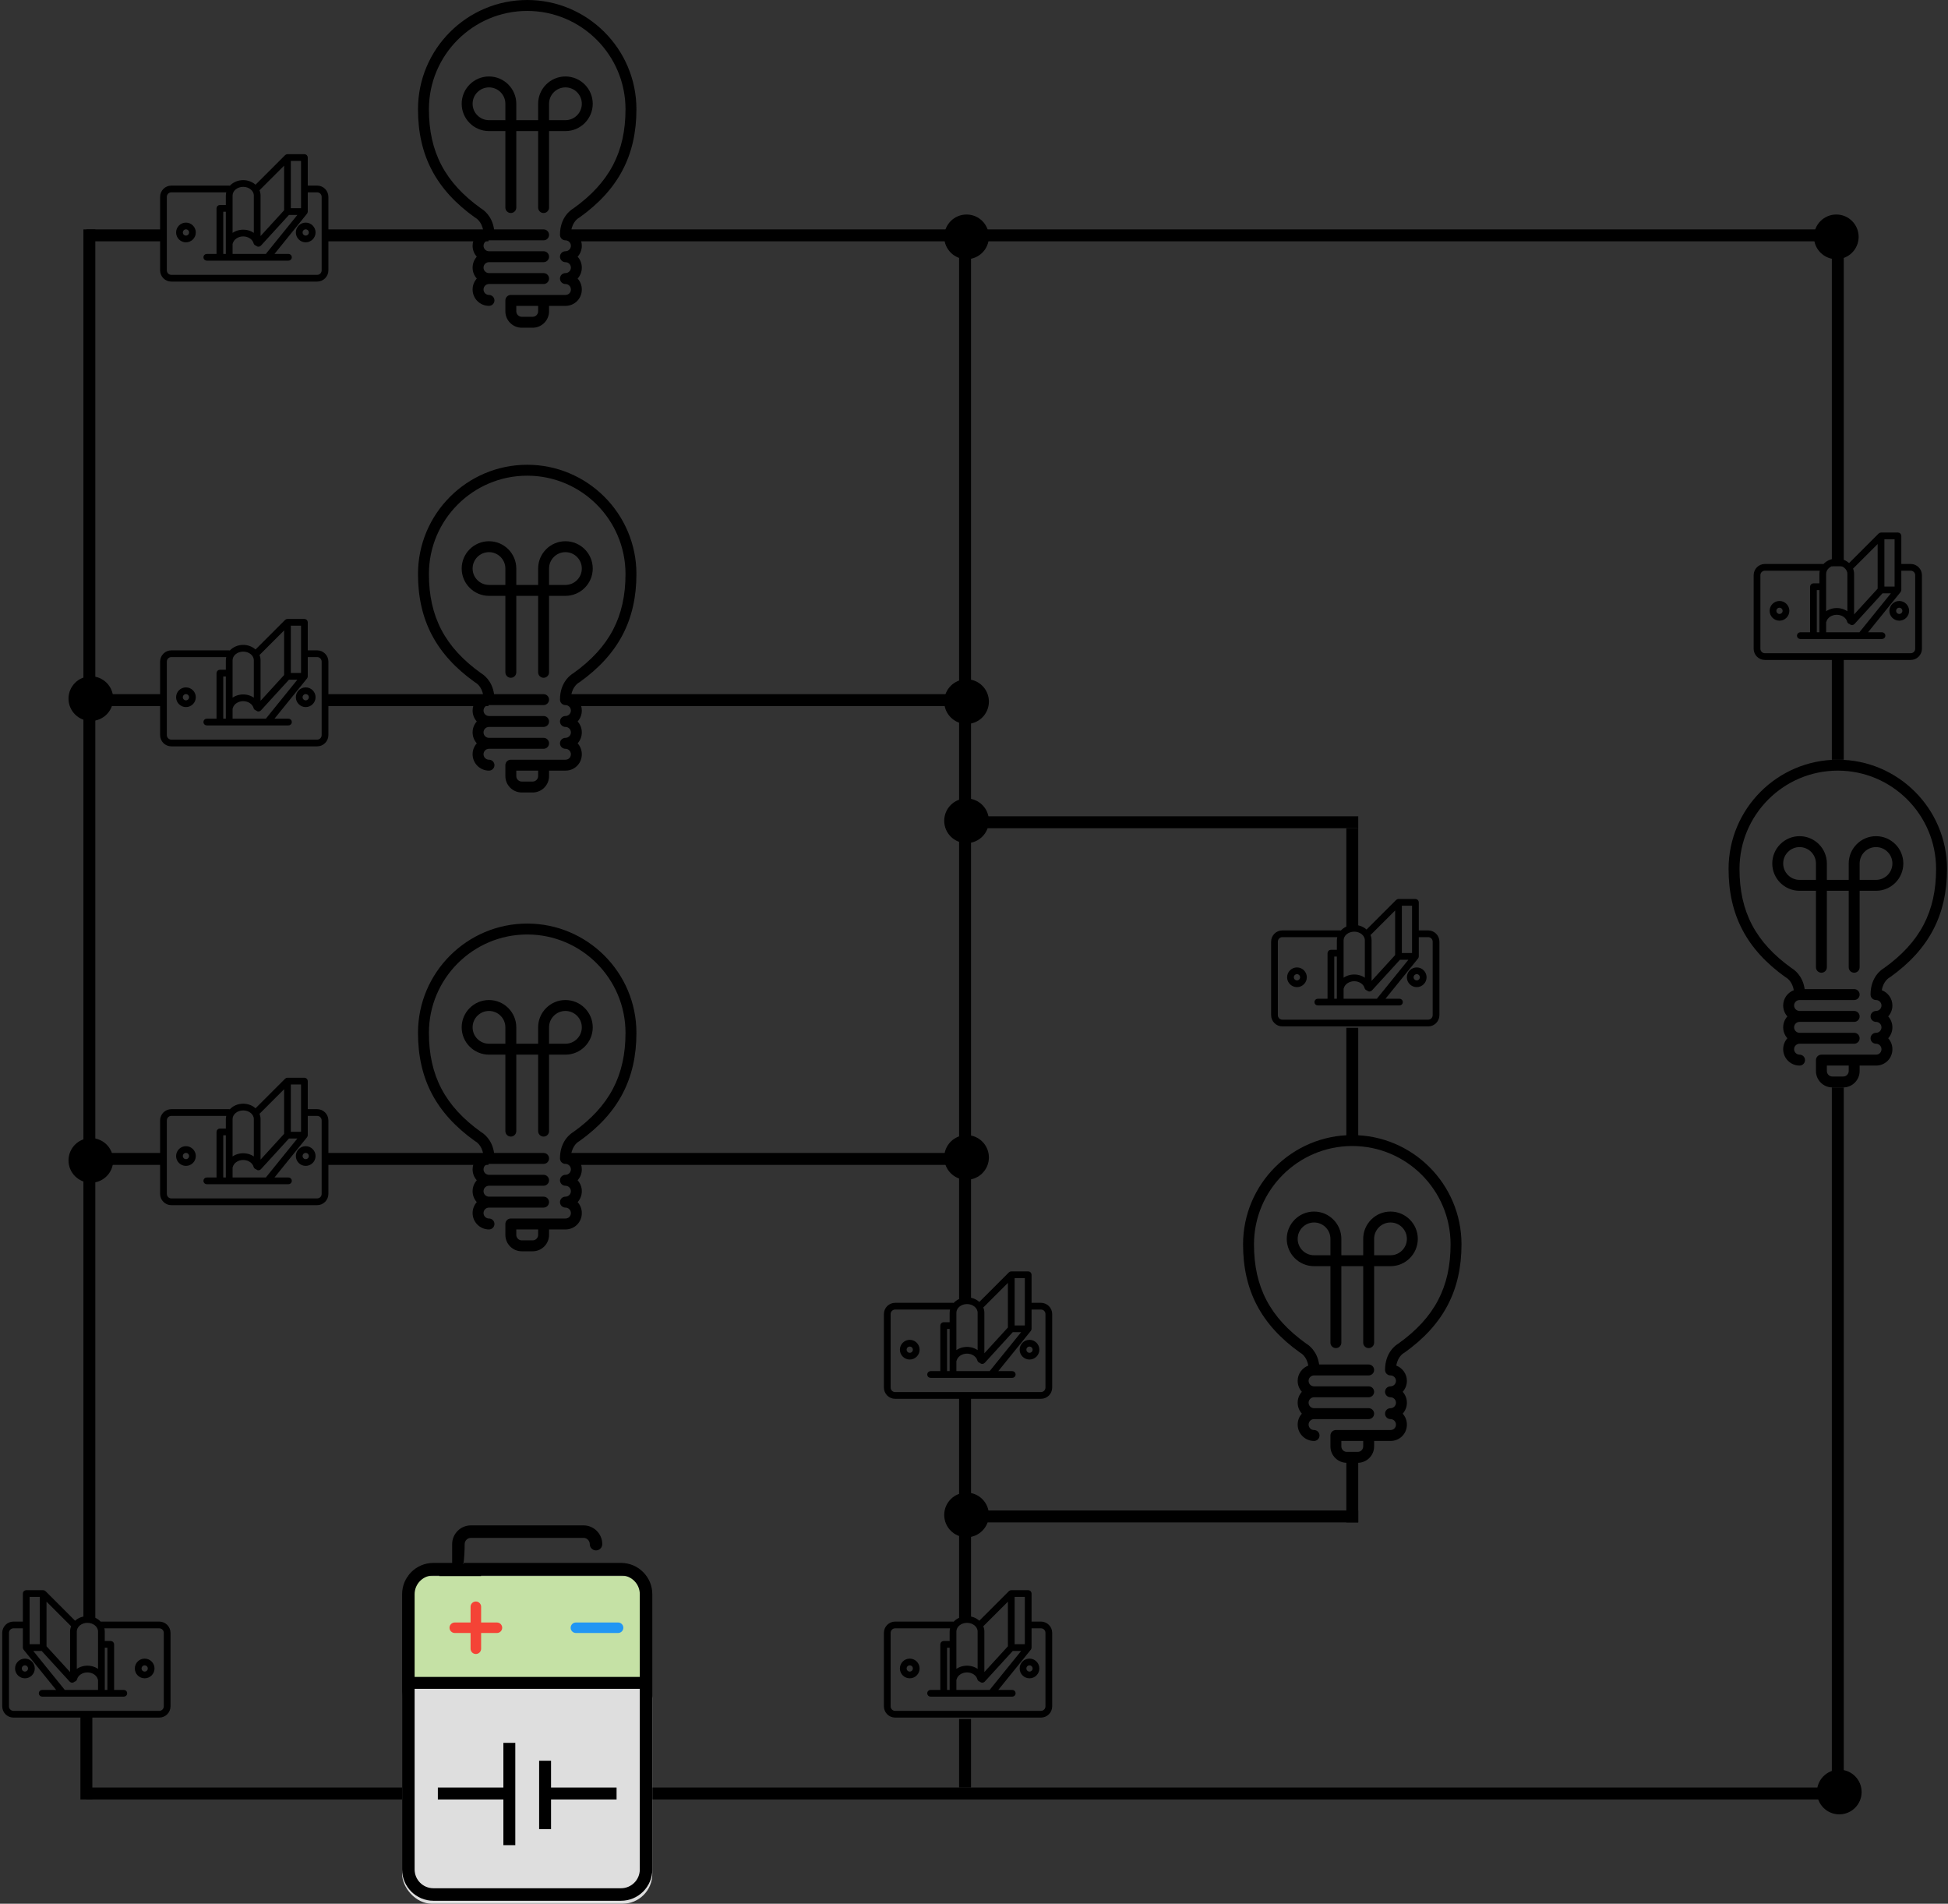 <?xml version="1.0" encoding="UTF-8" standalone="no"?>
<svg width="654px" height="639px" viewBox="0 0 654 639" version="1.1" xmlns="http://www.w3.org/2000/svg" xmlns:xlink="http://www.w3.org/1999/xlink">
    <rect x="0" y="0" width="654" height="639" fill="#333333" stroke="none"/>
    <!-- Generator: Sketch 39.1 (31720) - http://www.bohemiancoding.com/sketch -->
    <title>scheme2-final</title>
    <desc>Created with Sketch.</desc>
    <defs>
        <rect id="path-1" x="11" y="65" width="63" height="50" rx="10"></rect>
        <mask id="mask-2" maskContentUnits="userSpaceOnUse" maskUnits="objectBoundingBox" x="0" y="0" width="63" height="50" fill="white">
            <use xlink:href="#path-1"></use>
        </mask>
    </defs>
    <g id="Page-1" stroke="none" stroke-width="1" fill="none" fill-rule="evenodd">
        <g id="scheme2-final" transform="translate(-9, 0)">
            <g id="Group-16">
                <g id="Group-14">
                    <g id="scheme2">
                        <path d="M186,310 C165.782,310 149.333,326.449 149.333,346.667 C149.333,362.14 155.402,373.683 168.435,382.992 C168.497,383.036 168.589,383.091 168.657,383.128 C168.752,383.179 170.725,384.281 171.22,387.372 C169.15,388.162 167.667,390.155 167.667,392.5 C167.667,393.908 168.198,395.193 169.071,396.167 C168.198,397.14 167.667,398.425 167.667,399.833 C167.667,401.241 168.198,402.526 169.071,403.5 C168.198,404.474 167.667,405.759 167.667,407.167 C167.667,410.199 170.134,412.667 173.167,412.667 C174.179,412.667 175,411.845 175,410.833 C175,409.821 174.179,409 173.167,409 C172.156,409 171.333,408.177 171.333,407.167 C171.333,406.156 172.156,405.333 173.167,405.333 L191.5,405.333 C192.514,405.333 193.333,404.512 193.333,403.5 C193.333,402.488 192.514,401.667 191.5,401.667 L173.167,401.667 C172.156,401.667 171.333,400.844 171.333,399.833 C171.333,398.823 172.156,398 173.167,398 L191.5,398 C192.514,398 193.333,397.179 193.333,396.167 C193.333,395.155 192.514,394.333 191.5,394.333 L173.167,394.333 C172.156,394.333 171.333,393.51 171.333,392.5 C171.333,391.49 172.156,390.667 173.167,390.667 L191.5,390.667 C192.514,390.667 193.333,389.845 193.333,388.833 C193.333,387.821 192.514,387 191.5,387 L174.875,387 C174.226,382.384 171.234,380.384 170.484,379.951 C158.392,371.285 153,361.016 153,346.667 C153,328.471 167.804,313.667 186,313.667 C204.196,313.667 219,328.471 219,346.667 C219,361.016 213.608,371.285 201.516,379.951 C200.672,380.437 197,382.902 197,388.833 C197,389.845 197.82,390.667 198.833,390.667 C199.845,390.667 200.667,391.49 200.667,392.5 C200.667,393.51 199.845,394.333 198.833,394.333 C197.82,394.333 197,395.155 197,396.167 C197,397.179 197.82,398 198.833,398 C199.845,398 200.667,398.823 200.667,399.833 C200.667,400.844 199.845,401.667 198.833,401.667 C197.82,401.667 197,402.488 197,403.5 C197,404.512 197.82,405.333 198.833,405.333 C199.845,405.333 200.667,406.156 200.667,407.167 C200.667,408.212 199.878,409 198.833,409 L180.5,409 C179.488,409 178.667,409.821 178.667,410.833 L178.667,414.5 C178.667,417.532 181.134,420 184.167,420 L187.833,420 C190.866,420 193.333,417.532 193.333,414.5 L193.333,412.667 L198.833,412.667 C201.919,412.667 204.333,410.25 204.333,407.167 C204.333,405.759 203.802,404.474 202.929,403.5 C203.802,402.526 204.333,401.241 204.333,399.833 C204.333,398.425 203.802,397.14 202.929,396.167 C203.802,395.193 204.333,393.908 204.333,392.5 C204.333,390.155 202.85,388.162 200.779,387.372 C201.274,384.281 203.244,383.181 203.32,383.139 C203.406,383.097 203.488,383.047 203.565,382.992 C216.596,373.683 222.667,362.14 222.667,346.667 C222.667,326.449 206.218,310 186,310 L186,310 L186,310 Z M189.667,414.5 C189.667,415.51 188.845,416.333 187.833,416.333 L184.167,416.333 C183.156,416.333 182.333,415.51 182.333,414.5 L182.333,412.667 L189.667,412.667 L189.667,414.5 L189.667,414.5 L189.667,414.5 Z M191.5,381.5 C192.514,381.5 193.333,380.679 193.333,379.667 L193.333,354 L198.833,354 C203.888,354 208,349.888 208,344.833 C208,339.779 203.888,335.667 198.833,335.667 C193.779,335.667 189.667,339.779 189.667,344.833 L189.667,350.333 L182.333,350.333 L182.333,344.833 C182.333,339.779 178.221,335.667 173.167,335.667 C168.112,335.667 164,339.779 164,344.833 C164,349.888 168.112,354 173.167,354 L178.667,354 L178.667,379.667 C178.667,380.679 179.488,381.5 180.5,381.5 C181.512,381.5 182.333,380.679 182.333,379.667 L182.333,354 L189.667,354 L189.667,379.667 C189.667,380.679 190.486,381.5 191.5,381.5 L191.5,381.5 L191.5,381.5 Z M193.333,344.833 C193.333,341.801 195.801,339.333 198.833,339.333 C201.866,339.333 204.333,341.801 204.333,344.833 C204.333,347.866 201.866,350.333 198.833,350.333 L193.333,350.333 L193.333,344.833 L193.333,344.833 L193.333,344.833 Z M178.667,350.333 L173.167,350.333 C170.134,350.333 167.667,347.866 167.667,344.833 C167.667,341.801 170.134,339.333 173.167,339.333 C176.199,339.333 178.667,341.801 178.667,344.833 L178.667,350.333 L178.667,350.333 L178.667,350.333 Z" id="light-bulb" fill="#000000"></path>
                        <path d="M186,156 C165.782,156 149.333,172.449 149.333,192.667 C149.333,208.14 155.402,219.683 168.435,228.992 C168.497,229.036 168.589,229.091 168.657,229.128 C168.752,229.179 170.725,230.281 171.22,233.372 C169.15,234.162 167.667,236.155 167.667,238.5 C167.667,239.908 168.198,241.193 169.071,242.167 C168.198,243.14 167.667,244.425 167.667,245.833 C167.667,247.241 168.198,248.526 169.071,249.5 C168.198,250.474 167.667,251.759 167.667,253.167 C167.667,256.199 170.134,258.667 173.167,258.667 C174.179,258.667 175,257.845 175,256.833 C175,255.821 174.179,255 173.167,255 C172.156,255 171.333,254.177 171.333,253.167 C171.333,252.156 172.156,251.333 173.167,251.333 L191.5,251.333 C192.514,251.333 193.333,250.512 193.333,249.5 C193.333,248.488 192.514,247.667 191.5,247.667 L173.167,247.667 C172.156,247.667 171.333,246.844 171.333,245.833 C171.333,244.823 172.156,244 173.167,244 L191.5,244 C192.514,244 193.333,243.179 193.333,242.167 C193.333,241.155 192.514,240.333 191.5,240.333 L173.167,240.333 C172.156,240.333 171.333,239.51 171.333,238.5 C171.333,237.49 172.156,236.667 173.167,236.667 L191.5,236.667 C192.514,236.667 193.333,235.845 193.333,234.833 C193.333,233.821 192.514,233 191.5,233 L174.875,233 C174.226,228.384 171.234,226.383 170.484,225.951 C158.392,217.285 153,207.016 153,192.667 C153,174.471 167.804,159.667 186,159.667 C204.196,159.667 219,174.471 219,192.667 C219,207.016 213.608,217.285 201.516,225.951 C200.672,226.437 197,228.903 197,234.833 C197,235.845 197.82,236.667 198.833,236.667 C199.845,236.667 200.667,237.49 200.667,238.5 C200.667,239.51 199.845,240.333 198.833,240.333 C197.82,240.333 197,241.155 197,242.167 C197,243.179 197.82,244 198.833,244 C199.845,244 200.667,244.823 200.667,245.833 C200.667,246.844 199.845,247.667 198.833,247.667 C197.82,247.667 197,248.488 197,249.5 C197,250.512 197.82,251.333 198.833,251.333 C199.845,251.333 200.667,252.156 200.667,253.167 C200.667,254.212 199.878,255 198.833,255 L180.5,255 C179.488,255 178.667,255.821 178.667,256.833 L178.667,260.5 C178.667,263.532 181.134,266 184.167,266 L187.833,266 C190.866,266 193.333,263.532 193.333,260.5 L193.333,258.667 L198.833,258.667 C201.919,258.667 204.333,256.25 204.333,253.167 C204.333,251.759 203.802,250.474 202.929,249.5 C203.802,248.526 204.333,247.241 204.333,245.833 C204.333,244.425 203.802,243.14 202.929,242.167 C203.802,241.193 204.333,239.908 204.333,238.5 C204.333,236.155 202.85,234.162 200.779,233.372 C201.274,230.281 203.244,229.181 203.32,229.139 C203.406,229.097 203.488,229.047 203.565,228.992 C216.596,219.683 222.667,208.14 222.667,192.667 C222.667,172.449 206.218,156 186,156 L186,156 L186,156 Z M189.667,260.5 C189.667,261.51 188.845,262.333 187.833,262.333 L184.167,262.333 C183.156,262.333 182.333,261.51 182.333,260.5 L182.333,258.667 L189.667,258.667 L189.667,260.5 L189.667,260.5 L189.667,260.5 Z M191.5,227.5 C192.514,227.5 193.333,226.679 193.333,225.667 L193.333,200 L198.833,200 C203.888,200 208,195.888 208,190.833 C208,185.779 203.888,181.667 198.833,181.667 C193.779,181.667 189.667,185.779 189.667,190.833 L189.667,196.333 L182.333,196.333 L182.333,190.833 C182.333,185.779 178.221,181.667 173.167,181.667 C168.112,181.667 164,185.779 164,190.833 C164,195.888 168.112,200 173.167,200 L178.667,200 L178.667,225.667 C178.667,226.679 179.488,227.5 180.5,227.5 C181.512,227.5 182.333,226.679 182.333,225.667 L182.333,200 L189.667,200 L189.667,225.667 C189.667,226.679 190.486,227.5 191.5,227.5 L191.5,227.5 L191.5,227.5 Z M193.333,190.833 C193.333,187.801 195.801,185.333 198.833,185.333 C201.866,185.333 204.333,187.801 204.333,190.833 C204.333,193.866 201.866,196.333 198.833,196.333 L193.333,196.333 L193.333,190.833 L193.333,190.833 L193.333,190.833 Z M178.667,196.333 L173.167,196.333 C170.134,196.333 167.667,193.866 167.667,190.833 C167.667,187.801 170.134,185.333 173.167,185.333 C176.199,185.333 178.667,187.801 178.667,190.833 L178.667,196.333 L178.667,196.333 L178.667,196.333 Z" id="light-bulb" fill="#000000"></path>
                        <path d="M186,0 C165.782,0 149.333,16.449 149.333,36.667 C149.333,52.14 155.402,63.683 168.435,72.992 C168.497,73.036 168.589,73.091 168.657,73.128 C168.752,73.179 170.725,74.281 171.22,77.372 C169.15,78.162 167.667,80.155 167.667,82.5 C167.667,83.908 168.198,85.193 169.071,86.167 C168.198,87.14 167.667,88.425 167.667,89.833 C167.667,91.241 168.198,92.526 169.071,93.5 C168.198,94.474 167.667,95.759 167.667,97.167 C167.667,100.199 170.134,102.667 173.167,102.667 C174.179,102.667 175,101.845 175,100.833 C175,99.821 174.179,99 173.167,99 C172.156,99 171.333,98.177 171.333,97.167 C171.333,96.156 172.156,95.333 173.167,95.333 L191.5,95.333 C192.514,95.333 193.333,94.512 193.333,93.5 C193.333,92.488 192.514,91.667 191.5,91.667 L173.167,91.667 C172.156,91.667 171.333,90.844 171.333,89.833 C171.333,88.823 172.156,88 173.167,88 L191.5,88 C192.514,88 193.333,87.179 193.333,86.167 C193.333,85.155 192.514,84.333 191.5,84.333 L173.167,84.333 C172.156,84.333 171.333,83.51 171.333,82.5 C171.333,81.49 172.156,80.667 173.167,80.667 L191.5,80.667 C192.514,80.667 193.333,79.845 193.333,78.833 C193.333,77.821 192.514,77 191.5,77 L174.875,77 C174.226,72.384 171.234,70.383 170.484,69.951 C158.392,61.285 153,51.016 153,36.667 C153,18.471 167.804,3.667 186,3.667 C204.196,3.667 219,18.471 219,36.667 C219,51.016 213.608,61.285 201.516,69.951 C200.672,70.437 197,72.903 197,78.833 C197,79.845 197.82,80.667 198.833,80.667 C199.845,80.667 200.667,81.49 200.667,82.5 C200.667,83.51 199.845,84.333 198.833,84.333 C197.82,84.333 197,85.155 197,86.167 C197,87.179 197.82,88 198.833,88 C199.845,88 200.667,88.823 200.667,89.833 C200.667,90.844 199.845,91.667 198.833,91.667 C197.82,91.667 197,92.488 197,93.5 C197,94.512 197.82,95.333 198.833,95.333 C199.845,95.333 200.667,96.156 200.667,97.167 C200.667,98.212 199.878,99 198.833,99 L180.5,99 C179.488,99 178.667,99.821 178.667,100.833 L178.667,104.5 C178.667,107.532 181.134,110 184.167,110 L187.833,110 C190.866,110 193.333,107.532 193.333,104.5 L193.333,102.667 L198.833,102.667 C201.919,102.667 204.333,100.25 204.333,97.167 C204.333,95.759 203.802,94.474 202.929,93.5 C203.802,92.526 204.333,91.241 204.333,89.833 C204.333,88.425 203.802,87.14 202.929,86.167 C203.802,85.193 204.333,83.908 204.333,82.5 C204.333,80.155 202.85,78.162 200.779,77.372 C201.274,74.281 203.244,73.181 203.32,73.139 C203.406,73.097 203.488,73.047 203.565,72.992 C216.596,63.683 222.667,52.14 222.667,36.667 C222.667,16.449 206.218,0 186,0 L186,0 L186,0 Z M189.667,104.5 C189.667,105.51 188.845,106.333 187.833,106.333 L184.167,106.333 C183.156,106.333 182.333,105.51 182.333,104.5 L182.333,102.667 L189.667,102.667 L189.667,104.5 L189.667,104.5 L189.667,104.5 Z M191.5,71.5 C192.514,71.5 193.333,70.679 193.333,69.667 L193.333,44 L198.833,44 C203.888,44 208,39.888 208,34.833 C208,29.779 203.888,25.667 198.833,25.667 C193.779,25.667 189.667,29.779 189.667,34.833 L189.667,40.333 L182.333,40.333 L182.333,34.833 C182.333,29.779 178.221,25.667 173.167,25.667 C168.112,25.667 164,29.779 164,34.833 C164,39.888 168.112,44 173.167,44 L178.667,44 L178.667,69.667 C178.667,70.679 179.488,71.5 180.5,71.5 C181.512,71.5 182.333,70.679 182.333,69.667 L182.333,44 L189.667,44 L189.667,69.667 C189.667,70.679 190.486,71.5 191.5,71.5 L191.5,71.5 L191.5,71.5 Z M193.333,34.833 C193.333,31.801 195.801,29.333 198.833,29.333 C201.866,29.333 204.333,31.801 204.333,34.833 C204.333,37.866 201.866,40.333 198.833,40.333 L193.333,40.333 L193.333,34.833 L193.333,34.833 L193.333,34.833 Z M178.667,40.333 L173.167,40.333 C170.134,40.333 167.667,37.866 167.667,34.833 C167.667,31.801 170.134,29.333 173.167,29.333 C176.199,29.333 178.667,31.801 178.667,34.833 L178.667,40.333 L178.667,40.333 L178.667,40.333 Z" id="light-bulb" fill="#000000"></path>
                        <path d="M626,255 C605.782,255 589.333,271.449 589.333,291.667 C589.333,307.14 595.402,318.683 608.435,327.992 C608.497,328.036 608.589,328.091 608.657,328.128 C608.752,328.179 610.725,329.281 611.22,332.372 C609.15,333.162 607.667,335.155 607.667,337.5 C607.667,338.908 608.198,340.193 609.071,341.167 C608.198,342.14 607.667,343.425 607.667,344.833 C607.667,346.241 608.198,347.526 609.071,348.5 C608.198,349.474 607.667,350.759 607.667,352.167 C607.667,355.199 610.134,357.667 613.167,357.667 C614.179,357.667 615,356.845 615,355.833 C615,354.821 614.179,354 613.167,354 C612.157,354 611.333,353.177 611.333,352.167 C611.333,351.156 612.157,350.333 613.167,350.333 L631.5,350.333 C632.514,350.333 633.333,349.512 633.333,348.5 C633.333,347.488 632.514,346.667 631.5,346.667 L613.167,346.667 C612.157,346.667 611.333,345.844 611.333,344.833 C611.333,343.823 612.157,343 613.167,343 L631.5,343 C632.514,343 633.333,342.179 633.333,341.167 C633.333,340.155 632.514,339.333 631.5,339.333 L613.167,339.333 C612.157,339.333 611.333,338.51 611.333,337.5 C611.333,336.49 612.157,335.667 613.167,335.667 L631.5,335.667 C632.514,335.667 633.333,334.845 633.333,333.833 C633.333,332.821 632.514,332 631.5,332 L614.875,332 C614.226,327.384 611.234,325.384 610.485,324.951 C598.392,316.285 593,306.016 593,291.667 C593,273.471 607.804,258.667 626,258.667 C644.196,258.667 659,273.471 659,291.667 C659,306.016 653.608,316.285 641.515,324.951 C640.672,325.437 637,327.902 637,333.833 C637,334.845 637.819,335.667 638.833,335.667 C639.845,335.667 640.667,336.49 640.667,337.5 C640.667,338.51 639.845,339.333 638.833,339.333 C637.819,339.333 637,340.155 637,341.167 C637,342.179 637.819,343 638.833,343 C639.845,343 640.667,343.823 640.667,344.833 C640.667,345.844 639.845,346.667 638.833,346.667 C637.819,346.667 637,347.488 637,348.5 C637,349.512 637.819,350.333 638.833,350.333 C639.845,350.333 640.667,351.156 640.667,352.167 C640.667,353.212 639.878,354 638.833,354 L620.5,354 C619.488,354 618.667,354.821 618.667,355.833 L618.667,359.5 C618.667,362.532 621.134,365 624.167,365 L627.833,365 C630.866,365 633.333,362.532 633.333,359.5 L633.333,357.667 L638.833,357.667 C641.919,357.667 644.333,355.25 644.333,352.167 C644.333,350.759 643.802,349.474 642.929,348.5 C643.802,347.526 644.333,346.241 644.333,344.833 C644.333,343.425 643.802,342.14 642.929,341.167 C643.802,340.193 644.333,338.908 644.333,337.5 C644.333,335.155 642.85,333.162 640.779,332.372 C641.274,329.281 643.244,328.181 643.319,328.139 C643.406,328.097 643.488,328.047 643.565,327.992 C656.596,318.683 662.667,307.14 662.667,291.667 C662.667,271.449 646.218,255 626,255 L626,255 L626,255 Z M629.667,359.5 C629.667,360.51 628.845,361.333 627.833,361.333 L624.167,361.333 C623.157,361.333 622.333,360.51 622.333,359.5 L622.333,357.667 L629.667,357.667 L629.667,359.5 L629.667,359.5 L629.667,359.5 Z M631.5,326.5 C632.514,326.5 633.333,325.679 633.333,324.667 L633.333,299 L638.833,299 C643.888,299 648,294.888 648,289.833 C648,284.779 643.888,280.667 638.833,280.667 C633.779,280.667 629.667,284.779 629.667,289.833 L629.667,295.333 L622.333,295.333 L622.333,289.833 C622.333,284.779 618.221,280.667 613.167,280.667 C608.112,280.667 604,284.779 604,289.833 C604,294.888 608.112,299 613.167,299 L618.667,299 L618.667,324.667 C618.667,325.679 619.488,326.5 620.5,326.5 C621.512,326.5 622.333,325.679 622.333,324.667 L622.333,299 L629.667,299 L629.667,324.667 C629.667,325.679 630.486,326.5 631.5,326.5 L631.5,326.5 L631.5,326.5 Z M633.333,289.833 C633.333,286.801 635.801,284.333 638.833,284.333 C641.866,284.333 644.333,286.801 644.333,289.833 C644.333,292.866 641.866,295.333 638.833,295.333 L633.333,295.333 L633.333,289.833 L633.333,289.833 L633.333,289.833 Z M618.667,295.333 L613.167,295.333 C610.134,295.333 607.667,292.866 607.667,289.833 C607.667,286.801 610.134,284.333 613.167,284.333 C616.199,284.333 618.667,286.801 618.667,289.833 L618.667,295.333 L618.667,295.333 L618.667,295.333 Z" id="light-bulb" fill="#000000"></path>
                        <path d="M463,381 C442.782,381 426.333,397.449 426.333,417.667 C426.333,433.14 432.402,444.683 445.435,453.992 C445.497,454.036 445.589,454.091 445.657,454.128 C445.752,454.179 447.725,455.281 448.22,458.372 C446.15,459.162 444.667,461.155 444.667,463.5 C444.667,464.908 445.198,466.193 446.071,467.167 C445.198,468.14 444.667,469.425 444.667,470.833 C444.667,472.241 445.198,473.526 446.071,474.5 C445.198,475.474 444.667,476.759 444.667,478.167 C444.667,481.199 447.134,483.667 450.167,483.667 C451.179,483.667 452,482.845 452,481.833 C452,480.821 451.179,480 450.167,480 C449.156,480 448.333,479.177 448.333,478.167 C448.333,477.156 449.156,476.333 450.167,476.333 L468.5,476.333 C469.514,476.333 470.333,475.512 470.333,474.5 C470.333,473.488 469.514,472.667 468.5,472.667 L450.167,472.667 C449.156,472.667 448.333,471.844 448.333,470.833 C448.333,469.823 449.156,469 450.167,469 L468.5,469 C469.514,469 470.333,468.179 470.333,467.167 C470.333,466.155 469.514,465.333 468.5,465.333 L450.167,465.333 C449.156,465.333 448.333,464.51 448.333,463.5 C448.333,462.49 449.156,461.667 450.167,461.667 L468.5,461.667 C469.514,461.667 470.333,460.845 470.333,459.833 C470.333,458.821 469.514,458 468.5,458 L451.875,458 C451.226,453.384 448.234,451.384 447.485,450.951 C435.392,442.285 430,432.016 430,417.667 C430,399.471 444.804,384.667 463,384.667 C481.196,384.667 496,399.471 496,417.667 C496,432.016 490.608,442.285 478.515,450.951 C477.672,451.437 474,453.902 474,459.833 C474,460.845 474.82,461.667 475.833,461.667 C476.845,461.667 477.667,462.49 477.667,463.5 C477.667,464.51 476.845,465.333 475.833,465.333 C474.82,465.333 474,466.155 474,467.167 C474,468.179 474.82,469 475.833,469 C476.845,469 477.667,469.823 477.667,470.833 C477.667,471.844 476.845,472.667 475.833,472.667 C474.82,472.667 474,473.488 474,474.5 C474,475.512 474.82,476.333 475.833,476.333 C476.845,476.333 477.667,477.156 477.667,478.167 C477.667,479.212 476.878,480 475.833,480 L457.5,480 C456.488,480 455.667,480.821 455.667,481.833 L455.667,485.5 C455.667,488.532 458.134,491 461.167,491 L464.833,491 C467.866,491 470.333,488.532 470.333,485.5 L470.333,483.667 L475.833,483.667 C478.919,483.667 481.333,481.25 481.333,478.167 C481.333,476.759 480.802,475.474 479.929,474.5 C480.802,473.526 481.333,472.241 481.333,470.833 C481.333,469.425 480.802,468.14 479.929,467.167 C480.802,466.193 481.333,464.908 481.333,463.5 C481.333,461.155 479.85,459.162 477.779,458.372 C478.274,455.281 480.244,454.181 480.32,454.139 C480.406,454.097 480.488,454.047 480.565,453.992 C493.596,444.683 499.667,433.14 499.667,417.667 C499.667,397.449 483.218,381 463,381 L463,381 L463,381 Z M466.667,485.5 C466.667,486.51 465.845,487.333 464.833,487.333 L461.167,487.333 C460.156,487.333 459.333,486.51 459.333,485.5 L459.333,483.667 L466.667,483.667 L466.667,485.5 L466.667,485.5 L466.667,485.5 Z M468.5,452.5 C469.514,452.5 470.333,451.679 470.333,450.667 L470.333,425 L475.833,425 C480.888,425 485,420.888 485,415.833 C485,410.779 480.888,406.667 475.833,406.667 C470.779,406.667 466.667,410.779 466.667,415.833 L466.667,421.333 L459.333,421.333 L459.333,415.833 C459.333,410.779 455.221,406.667 450.167,406.667 C445.112,406.667 441,410.779 441,415.833 C441,420.888 445.112,425 450.167,425 L455.667,425 L455.667,450.667 C455.667,451.679 456.488,452.5 457.5,452.5 C458.512,452.5 459.333,451.679 459.333,450.667 L459.333,425 L466.667,425 L466.667,450.667 C466.667,451.679 467.486,452.5 468.5,452.5 L468.5,452.5 L468.5,452.5 Z M470.333,415.833 C470.333,412.801 472.801,410.333 475.833,410.333 C478.866,410.333 481.333,412.801 481.333,415.833 C481.333,418.866 478.866,421.333 475.833,421.333 L470.333,421.333 L470.333,415.833 L470.333,415.833 L470.333,415.833 Z M455.667,421.333 L450.167,421.333 C447.134,421.333 444.667,418.866 444.667,415.833 C444.667,412.801 447.134,410.333 450.167,410.333 C453.199,410.333 455.667,412.801 455.667,415.833 L455.667,421.333 L455.667,421.333 L455.667,421.333 Z" id="light-bulb" fill="#000000"></path>
                        <path d="M332.958,79 L628,79" id="Path-2" stroke="#000000" stroke-width="4"></path>
                        <path d="M200,389 L333.004,389" id="Path-2" stroke="#000000" stroke-width="4"></path>
                        <path d="M200,235 L333.004,235" id="Path-2" stroke="#000000" stroke-width="4"></path>
                        <path d="M332,276 L465.004,276" id="Path-2" stroke="#000000" stroke-width="4"></path>
                        <path d="M463,344.985 L463,384" id="Path-2" stroke="#000000" stroke-width="4"></path>
                        <path d="M463,278 L463,312" id="Path-2" stroke="#000000" stroke-width="4"></path>
                        <path d="M463,488 L463,511" id="Path-2" stroke="#000000" stroke-width="4"></path>
                        <path d="M332,509 L465.004,509" id="Path-2" stroke="#000000" stroke-width="4"></path>
                        <path d="M38,79 L63,79" id="Path-2" stroke="#000000" stroke-width="4"></path>
                        <path d="M119,79 L173,79" id="Path-2" stroke="#000000" stroke-width="4"></path>
                        <path d="M200,79 L333.004,79" id="Path-2" stroke="#000000" stroke-width="4"></path>
                        <path d="M188.995,602 L628,602" id="Path-2" stroke="#000000" stroke-width="4"></path>
                        <path d="M38,602 L156,602" id="Path-2" stroke="#000000" stroke-width="4"></path>
                        <path d="M626,365 L626,598" id="Path-2" stroke="#000000" stroke-width="4"></path>
                        <path d="M38,576 L38,604" id="Path-2" stroke="#000000" stroke-width="4"></path>
                        <path d="M39,77 L39,544.004" id="Path-2" stroke="#000000" stroke-width="4"></path>
                        <circle id="Oval-2" fill="#000000" cx="333.5" cy="79.5" r="7.5"></circle>
                        <circle id="Oval-2" fill="#000000" cx="625.5" cy="79.5" r="7.5"></circle>
                        <circle id="Oval-2" fill="#000000" cx="626.5" cy="601.5" r="7.5"></circle>
                        <circle id="Oval-2" fill="#000000" cx="333.5" cy="388.5" r="7.5"></circle>
                        <circle id="Oval-2" fill="#000000" cx="333.5" cy="235.5" r="7.5"></circle>
                        <circle id="Oval-2" fill="#000000" cx="333.5" cy="275.5" r="7.5"></circle>
                        <circle id="Oval-2" fill="#000000" cx="333.5" cy="508.5" r="7.5"></circle>
                        <circle id="Oval-2" fill="#000000" cx="39.5" cy="234.5" r="7.5"></circle>
                        <circle id="Oval-2" fill="#000000" cx="39.5" cy="389.5" r="7.5"></circle>
                        <path d="M333,81.996 L333,435" id="Line" stroke="#000000" stroke-width="4" stroke-linecap="square"></path>
                    </g>
                    <g id="Group-13" transform="translate(10, 52)" stroke="#000000">
                        <g id="switch-on" transform="translate(53, 0)" stroke-width="0.5" fill="#000000">
                            <g id="Capa_1">
                                <g id="Group" transform="translate(28, 21.5) rotate(90) translate(-28, -21.5) translate(6.5, -6.5)">
                                    <path d="M42.268,52.477 L42.268,3.519 C42.268,1.578 40.691,0 38.75,0 L14.066,0 C12.126,0 10.548,1.578 10.548,3.519 L10.548,6.923 L0.879,6.923 C0.394,6.923 -1.10134124e-13,7.316 -1.10134124e-13,7.803 L-1.10134124e-13,13.485 C-1.10134124e-13,13.599 0.023,13.713 0.068,13.821 C0.112,13.929 0.176,14.026 0.258,14.108 L10.351,24.204 C9.346,25.226 8.711,26.703 8.711,28.35 C8.711,30.133 9.456,31.722 10.61,32.741 C10.574,32.838 10.549,32.938 10.549,33.047 L10.549,52.477 C10.549,54.418 12.127,55.997 14.067,55.997 L38.75,55.997 C40.689,55.997 42.268,54.417 42.268,52.477 L42.268,52.477 Z M1.759,8.683 L18.139,8.683 L18.139,12.605 L1.759,12.605 L1.759,8.683 L1.759,8.683 Z M33.209,20.411 C33.293,20.479 33.386,20.528 33.482,20.56 L33.482,32.164 L29.806,32.164 C29.741,32.127 29.672,32.091 29.597,32.071 C28.153,31.69 27.104,30.125 27.104,28.35 C27.104,26.574 28.152,25.009 29.597,24.628 C29.943,24.537 30.184,24.242 30.232,23.895 C30.264,23.868 30.304,23.855 30.332,23.823 C30.66,23.464 30.634,22.907 30.275,22.58 L19.898,13.099 L19.898,9.646 L33.209,20.411 L33.209,20.411 Z M18.816,33.926 L20.43,33.926 L28.478,33.926 L33.482,33.926 L33.482,35.299 L18.816,35.299 L18.816,33.926 L18.816,33.926 Z M18.677,14.365 L27.879,22.772 L13.63,22.772 C12.986,22.772 12.372,22.917 11.807,23.174 L3.002,14.365 L18.677,14.365 L18.677,14.365 Z M10.469,28.35 C10.469,26.244 11.886,24.532 13.629,24.532 L26.676,24.532 C25.842,25.536 25.345,26.883 25.345,28.35 C25.345,29.816 25.841,31.162 26.675,32.166 L20.431,32.166 L17.938,32.166 L13.63,32.166 C11.886,32.166 10.469,30.453 10.469,28.35 L10.469,28.35 Z M12.307,52.477 L12.307,33.715 C12.728,33.849 13.17,33.924 13.629,33.924 L17.057,33.924 L17.057,36.178 C17.057,36.665 17.45,37.058 17.936,37.058 L33.48,37.058 L33.48,40.578 C33.48,41.064 33.875,41.457 34.36,41.457 C34.846,41.457 35.239,41.064 35.239,40.578 L35.239,36.178 L35.239,33.045 L35.239,20.212 L35.239,13.155 C35.239,12.668 34.846,12.275 34.36,12.275 C33.875,12.275 33.48,12.668 33.48,13.155 L33.48,18.37 L19.572,7.119 C19.541,7.094 19.503,7.087 19.471,7.065 C19.419,7.034 19.369,7.002 19.31,6.981 C19.249,6.96 19.189,6.951 19.127,6.944 C19.09,6.94 19.056,6.923 19.018,6.923 L12.307,6.923 L12.307,3.519 C12.307,2.549 13.096,1.76 14.066,1.76 L38.75,1.76 C39.719,1.76 40.509,2.549 40.509,3.519 L40.509,52.477 C40.509,53.447 39.719,54.237 38.75,54.237 L14.066,54.237 C13.096,54.237 12.307,53.446 12.307,52.477 L12.307,52.477 Z" id="Shape"></path>
                                    <path d="M26.029,44.513 C24.344,44.513 22.974,45.885 22.974,47.57 C22.974,49.256 24.346,50.628 26.029,50.628 C27.714,50.628 29.085,49.256 29.085,47.57 C29.085,45.885 27.714,44.513 26.029,44.513 L26.029,44.513 Z M26.029,48.867 C25.315,48.867 24.733,48.286 24.733,47.569 C24.733,46.853 25.315,46.272 26.029,46.272 C26.745,46.272 27.326,46.853 27.326,47.569 C27.326,48.286 26.745,48.867 26.029,48.867 L26.029,48.867 Z" id="Shape"></path>
                                    <path d="M26.029,4.308 C24.344,4.308 22.974,5.679 22.974,7.365 C22.974,9.051 24.346,10.423 26.029,10.423 C27.714,10.423 29.085,9.051 29.085,7.365 C29.085,5.679 27.714,4.308 26.029,4.308 L26.029,4.308 Z M26.029,8.662 C25.315,8.662 24.733,8.081 24.733,7.365 C24.733,6.649 25.315,6.067 26.029,6.067 C26.745,6.067 27.326,6.648 27.326,7.365 C27.326,8.081 26.745,8.662 26.029,8.662 L26.029,8.662 Z" id="Shape"></path>
                                </g>
                            </g>
                        </g>
                        <g id="switch-on" transform="translate(426, 250)" stroke-width="0.5" fill="#000000">
                            <g id="Capa_1">
                                <g id="Group" transform="translate(28, 21.5) rotate(90) translate(-28, -21.5) translate(6.5, -6.5)">
                                    <path d="M42.268,52.477 L42.268,3.519 C42.268,1.578 40.691,0 38.75,0 L14.066,0 C12.126,0 10.548,1.578 10.548,3.519 L10.548,6.923 L0.879,6.923 C0.394,6.923 -1.10134124e-13,7.316 -1.10134124e-13,7.803 L-1.10134124e-13,13.485 C-1.10134124e-13,13.599 0.023,13.713 0.068,13.821 C0.112,13.929 0.176,14.026 0.258,14.108 L10.351,24.204 C9.346,25.226 8.711,26.703 8.711,28.35 C8.711,30.133 9.456,31.722 10.61,32.741 C10.574,32.838 10.549,32.938 10.549,33.047 L10.549,52.477 C10.549,54.418 12.127,55.997 14.067,55.997 L38.75,55.997 C40.689,55.997 42.268,54.417 42.268,52.477 L42.268,52.477 Z M1.759,8.683 L18.139,8.683 L18.139,12.605 L1.759,12.605 L1.759,8.683 L1.759,8.683 Z M33.209,20.411 C33.293,20.479 33.386,20.528 33.482,20.56 L33.482,32.164 L29.806,32.164 C29.741,32.127 29.672,32.091 29.597,32.071 C28.153,31.69 27.104,30.125 27.104,28.35 C27.104,26.574 28.152,25.009 29.597,24.628 C29.943,24.537 30.184,24.242 30.232,23.895 C30.264,23.868 30.304,23.855 30.332,23.823 C30.66,23.464 30.634,22.907 30.275,22.58 L19.898,13.099 L19.898,9.646 L33.209,20.411 L33.209,20.411 Z M18.816,33.926 L20.43,33.926 L28.478,33.926 L33.482,33.926 L33.482,35.299 L18.816,35.299 L18.816,33.926 L18.816,33.926 Z M18.677,14.365 L27.879,22.772 L13.63,22.772 C12.986,22.772 12.372,22.917 11.807,23.174 L3.002,14.365 L18.677,14.365 L18.677,14.365 Z M10.469,28.35 C10.469,26.244 11.886,24.532 13.629,24.532 L26.676,24.532 C25.842,25.536 25.345,26.883 25.345,28.35 C25.345,29.816 25.841,31.162 26.675,32.166 L20.431,32.166 L17.938,32.166 L13.63,32.166 C11.886,32.166 10.469,30.453 10.469,28.35 L10.469,28.35 Z M12.307,52.477 L12.307,33.715 C12.728,33.849 13.17,33.924 13.629,33.924 L17.057,33.924 L17.057,36.178 C17.057,36.665 17.45,37.058 17.936,37.058 L33.48,37.058 L33.48,40.578 C33.48,41.064 33.875,41.457 34.36,41.457 C34.846,41.457 35.239,41.064 35.239,40.578 L35.239,36.178 L35.239,33.045 L35.239,20.212 L35.239,13.155 C35.239,12.668 34.846,12.275 34.36,12.275 C33.875,12.275 33.48,12.668 33.48,13.155 L33.48,18.37 L19.572,7.119 C19.541,7.094 19.503,7.087 19.471,7.065 C19.419,7.034 19.369,7.002 19.31,6.981 C19.249,6.96 19.189,6.951 19.127,6.944 C19.09,6.94 19.056,6.923 19.018,6.923 L12.307,6.923 L12.307,3.519 C12.307,2.549 13.096,1.76 14.066,1.76 L38.75,1.76 C39.719,1.76 40.509,2.549 40.509,3.519 L40.509,52.477 C40.509,53.447 39.719,54.237 38.75,54.237 L14.066,54.237 C13.096,54.237 12.307,53.446 12.307,52.477 L12.307,52.477 Z" id="Shape"></path>
                                    <path d="M26.029,44.513 C24.344,44.513 22.974,45.885 22.974,47.57 C22.974,49.256 24.346,50.628 26.029,50.628 C27.714,50.628 29.085,49.256 29.085,47.57 C29.085,45.885 27.714,44.513 26.029,44.513 L26.029,44.513 Z M26.029,48.867 C25.315,48.867 24.733,48.286 24.733,47.569 C24.733,46.853 25.315,46.272 26.029,46.272 C26.745,46.272 27.326,46.853 27.326,47.569 C27.326,48.286 26.745,48.867 26.029,48.867 L26.029,48.867 Z" id="Shape"></path>
                                    <path d="M26.029,4.308 C24.344,4.308 22.974,5.679 22.974,7.365 C22.974,9.051 24.346,10.423 26.029,10.423 C27.714,10.423 29.085,9.051 29.085,7.365 C29.085,5.679 27.714,4.308 26.029,4.308 L26.029,4.308 Z M26.029,8.662 C25.315,8.662 24.733,8.081 24.733,7.365 C24.733,6.649 25.315,6.067 26.029,6.067 C26.745,6.067 27.326,6.648 27.326,7.365 C27.326,8.081 26.745,8.662 26.029,8.662 L26.029,8.662 Z" id="Shape"></path>
                                </g>
                            </g>
                        </g>
                        <path d="M616,167.943 L616,203.012" id="Path-2" stroke-width="4"></path>
                        <path d="M616,28.955 L616,138.073" id="Path-2" stroke-width="4"></path>
                        <g id="switch-on" transform="translate(588, 127)" stroke-width="0.5" fill="#000000">
                            <g id="Capa_1">
                                <g id="Group" transform="translate(28, 21.5) rotate(90) translate(-28, -21.5) translate(6.5, -6.5)">
                                    <path d="M42.268,52.477 L42.268,3.519 C42.268,1.578 40.691,0 38.75,0 L14.066,0 C12.126,0 10.548,1.578 10.548,3.519 L10.548,6.923 L0.879,6.923 C0.394,6.923 -1.10134124e-13,7.316 -1.10134124e-13,7.803 L-1.10134124e-13,13.485 C-1.10134124e-13,13.599 0.023,13.713 0.068,13.821 C0.112,13.929 0.176,14.026 0.258,14.108 L10.351,24.204 C9.346,25.226 8.711,26.703 8.711,28.35 C8.711,30.133 9.456,31.722 10.61,32.741 C10.574,32.838 10.549,32.938 10.549,33.047 L10.549,52.477 C10.549,54.418 12.127,55.997 14.067,55.997 L38.75,55.997 C40.689,55.997 42.268,54.417 42.268,52.477 L42.268,52.477 Z M1.759,8.683 L18.139,8.683 L18.139,12.605 L1.759,12.605 L1.759,8.683 L1.759,8.683 Z M33.209,20.411 C33.293,20.479 33.386,20.528 33.482,20.56 L33.482,32.164 L29.806,32.164 C29.741,32.127 29.672,32.091 29.597,32.071 C28.153,31.69 27.104,30.125 27.104,28.35 C27.104,26.574 28.152,25.009 29.597,24.628 C29.943,24.537 30.184,24.242 30.232,23.895 C30.264,23.868 30.304,23.855 30.332,23.823 C30.66,23.464 30.634,22.907 30.275,22.58 L19.898,13.099 L19.898,9.646 L33.209,20.411 L33.209,20.411 Z M18.816,33.926 L20.43,33.926 L28.478,33.926 L33.482,33.926 L33.482,35.299 L18.816,35.299 L18.816,33.926 L18.816,33.926 Z M18.677,14.365 L27.879,22.772 L13.63,22.772 C12.986,22.772 12.372,22.917 11.807,23.174 L3.002,14.365 L18.677,14.365 L18.677,14.365 Z M10.469,28.35 C10.469,26.244 11.886,24.532 13.629,24.532 L26.676,24.532 C25.842,25.536 25.345,26.883 25.345,28.35 C25.345,29.816 25.841,31.162 26.675,32.166 L20.431,32.166 L17.938,32.166 L13.63,32.166 C11.886,32.166 10.469,30.453 10.469,28.35 L10.469,28.35 Z M12.307,52.477 L12.307,33.715 C12.728,33.849 13.17,33.924 13.629,33.924 L17.057,33.924 L17.057,36.178 C17.057,36.665 17.45,37.058 17.936,37.058 L33.48,37.058 L33.48,40.578 C33.48,41.064 33.875,41.457 34.36,41.457 C34.846,41.457 35.239,41.064 35.239,40.578 L35.239,36.178 L35.239,33.045 L35.239,20.212 L35.239,13.155 C35.239,12.668 34.846,12.275 34.36,12.275 C33.875,12.275 33.48,12.668 33.48,13.155 L33.48,18.37 L19.572,7.119 C19.541,7.094 19.503,7.087 19.471,7.065 C19.419,7.034 19.369,7.002 19.31,6.981 C19.249,6.96 19.189,6.951 19.127,6.944 C19.09,6.94 19.056,6.923 19.018,6.923 L12.307,6.923 L12.307,3.519 C12.307,2.549 13.096,1.76 14.066,1.76 L38.75,1.76 C39.719,1.76 40.509,2.549 40.509,3.519 L40.509,52.477 C40.509,53.447 39.719,54.237 38.75,54.237 L14.066,54.237 C13.096,54.237 12.307,53.446 12.307,52.477 L12.307,52.477 Z" id="Shape"></path>
                                    <path d="M26.029,44.513 C24.344,44.513 22.974,45.885 22.974,47.57 C22.974,49.256 24.346,50.628 26.029,50.628 C27.714,50.628 29.085,49.256 29.085,47.57 C29.085,45.885 27.714,44.513 26.029,44.513 L26.029,44.513 Z M26.029,48.867 C25.315,48.867 24.733,48.286 24.733,47.569 C24.733,46.853 25.315,46.272 26.029,46.272 C26.745,46.272 27.326,46.853 27.326,47.569 C27.326,48.286 26.745,48.867 26.029,48.867 L26.029,48.867 Z" id="Shape"></path>
                                    <path d="M26.029,4.308 C24.344,4.308 22.974,5.679 22.974,7.365 C22.974,9.051 24.346,10.423 26.029,10.423 C27.714,10.423 29.085,9.051 29.085,7.365 C29.085,5.679 27.714,4.308 26.029,4.308 L26.029,4.308 Z M26.029,8.662 C25.315,8.662 24.733,8.081 24.733,7.365 C24.733,6.649 25.315,6.067 26.029,6.067 C26.745,6.067 27.326,6.648 27.326,7.365 C27.326,8.081 26.745,8.662 26.029,8.662 L26.029,8.662 Z" id="Shape"></path>
                                </g>
                            </g>
                        </g>
                        <path d="M28,183 L53,183" id="Path-2" stroke-width="4"></path>
                        <path d="M109,183 L163,183" id="Path-2" stroke-width="4"></path>
                        <g id="switch-on" transform="translate(53, 156)" stroke-width="0.5" fill="#000000">
                            <g id="Capa_1">
                                <g id="Group" transform="translate(28, 21.5) rotate(90) translate(-28, -21.5) translate(6.5, -6.5)">
                                    <path d="M42.268,52.477 L42.268,3.519 C42.268,1.578 40.691,0 38.75,0 L14.066,0 C12.126,0 10.548,1.578 10.548,3.519 L10.548,6.923 L0.879,6.923 C0.394,6.923 -1.10134124e-13,7.316 -1.10134124e-13,7.803 L-1.10134124e-13,13.485 C-1.10134124e-13,13.599 0.023,13.713 0.068,13.821 C0.112,13.929 0.176,14.026 0.258,14.108 L10.351,24.204 C9.346,25.226 8.711,26.703 8.711,28.35 C8.711,30.133 9.456,31.722 10.61,32.741 C10.574,32.838 10.549,32.938 10.549,33.047 L10.549,52.477 C10.549,54.418 12.127,55.997 14.067,55.997 L38.75,55.997 C40.689,55.997 42.268,54.417 42.268,52.477 L42.268,52.477 Z M1.759,8.683 L18.139,8.683 L18.139,12.605 L1.759,12.605 L1.759,8.683 L1.759,8.683 Z M33.209,20.411 C33.293,20.479 33.386,20.528 33.482,20.56 L33.482,32.164 L29.806,32.164 C29.741,32.127 29.672,32.091 29.597,32.071 C28.153,31.69 27.104,30.125 27.104,28.35 C27.104,26.574 28.152,25.009 29.597,24.628 C29.943,24.537 30.184,24.242 30.232,23.895 C30.264,23.868 30.304,23.855 30.332,23.823 C30.66,23.464 30.634,22.907 30.275,22.58 L19.898,13.099 L19.898,9.646 L33.209,20.411 L33.209,20.411 Z M18.816,33.926 L20.43,33.926 L28.478,33.926 L33.482,33.926 L33.482,35.299 L18.816,35.299 L18.816,33.926 L18.816,33.926 Z M18.677,14.365 L27.879,22.772 L13.63,22.772 C12.986,22.772 12.372,22.917 11.807,23.174 L3.002,14.365 L18.677,14.365 L18.677,14.365 Z M10.469,28.35 C10.469,26.244 11.886,24.532 13.629,24.532 L26.676,24.532 C25.842,25.536 25.345,26.883 25.345,28.35 C25.345,29.816 25.841,31.162 26.675,32.166 L20.431,32.166 L17.938,32.166 L13.63,32.166 C11.886,32.166 10.469,30.453 10.469,28.35 L10.469,28.35 Z M12.307,52.477 L12.307,33.715 C12.728,33.849 13.17,33.924 13.629,33.924 L17.057,33.924 L17.057,36.178 C17.057,36.665 17.45,37.058 17.936,37.058 L33.48,37.058 L33.48,40.578 C33.48,41.064 33.875,41.457 34.36,41.457 C34.846,41.457 35.239,41.064 35.239,40.578 L35.239,36.178 L35.239,33.045 L35.239,20.212 L35.239,13.155 C35.239,12.668 34.846,12.275 34.36,12.275 C33.875,12.275 33.48,12.668 33.48,13.155 L33.48,18.37 L19.572,7.119 C19.541,7.094 19.503,7.087 19.471,7.065 C19.419,7.034 19.369,7.002 19.31,6.981 C19.249,6.96 19.189,6.951 19.127,6.944 C19.09,6.94 19.056,6.923 19.018,6.923 L12.307,6.923 L12.307,3.519 C12.307,2.549 13.096,1.76 14.066,1.76 L38.75,1.76 C39.719,1.76 40.509,2.549 40.509,3.519 L40.509,52.477 C40.509,53.447 39.719,54.237 38.75,54.237 L14.066,54.237 C13.096,54.237 12.307,53.446 12.307,52.477 L12.307,52.477 Z" id="Shape"></path>
                                    <path d="M26.029,44.513 C24.344,44.513 22.974,45.885 22.974,47.57 C22.974,49.256 24.346,50.628 26.029,50.628 C27.714,50.628 29.085,49.256 29.085,47.57 C29.085,45.885 27.714,44.513 26.029,44.513 L26.029,44.513 Z M26.029,48.867 C25.315,48.867 24.733,48.286 24.733,47.569 C24.733,46.853 25.315,46.272 26.029,46.272 C26.745,46.272 27.326,46.853 27.326,47.569 C27.326,48.286 26.745,48.867 26.029,48.867 L26.029,48.867 Z" id="Shape"></path>
                                    <path d="M26.029,4.308 C24.344,4.308 22.974,5.679 22.974,7.365 C22.974,9.051 24.346,10.423 26.029,10.423 C27.714,10.423 29.085,9.051 29.085,7.365 C29.085,5.679 27.714,4.308 26.029,4.308 L26.029,4.308 Z M26.029,8.662 C25.315,8.662 24.733,8.081 24.733,7.365 C24.733,6.649 25.315,6.067 26.029,6.067 C26.745,6.067 27.326,6.648 27.326,7.365 C27.326,8.081 26.745,8.662 26.029,8.662 L26.029,8.662 Z" id="Shape"></path>
                                </g>
                            </g>
                        </g>
                        <path d="M28,337 L53,337" id="Path-2" stroke-width="4"></path>
                        <path d="M109,337 L163,337" id="Path-2" stroke-width="4"></path>
                        <g id="switch-on" transform="translate(53, 310)" stroke-width="0.5" fill="#000000">
                            <g id="Capa_1">
                                <g id="Group" transform="translate(28, 21.5) rotate(90) translate(-28, -21.5) translate(6.5, -6.5)">
                                    <path d="M42.268,52.477 L42.268,3.519 C42.268,1.578 40.691,0 38.75,0 L14.066,0 C12.126,0 10.548,1.578 10.548,3.519 L10.548,6.923 L0.879,6.923 C0.394,6.923 -1.10134124e-13,7.316 -1.10134124e-13,7.803 L-1.10134124e-13,13.485 C-1.10134124e-13,13.599 0.023,13.713 0.068,13.821 C0.112,13.929 0.176,14.026 0.258,14.108 L10.351,24.204 C9.346,25.226 8.711,26.703 8.711,28.35 C8.711,30.133 9.456,31.722 10.61,32.741 C10.574,32.838 10.549,32.938 10.549,33.047 L10.549,52.477 C10.549,54.418 12.127,55.997 14.067,55.997 L38.75,55.997 C40.689,55.997 42.268,54.417 42.268,52.477 L42.268,52.477 Z M1.759,8.683 L18.139,8.683 L18.139,12.605 L1.759,12.605 L1.759,8.683 L1.759,8.683 Z M33.209,20.411 C33.293,20.479 33.386,20.528 33.482,20.56 L33.482,32.164 L29.806,32.164 C29.741,32.127 29.672,32.091 29.597,32.071 C28.153,31.69 27.104,30.125 27.104,28.35 C27.104,26.574 28.152,25.009 29.597,24.628 C29.943,24.537 30.184,24.242 30.232,23.895 C30.264,23.868 30.304,23.855 30.332,23.823 C30.66,23.464 30.634,22.907 30.275,22.58 L19.898,13.099 L19.898,9.646 L33.209,20.411 L33.209,20.411 Z M18.816,33.926 L20.43,33.926 L28.478,33.926 L33.482,33.926 L33.482,35.299 L18.816,35.299 L18.816,33.926 L18.816,33.926 Z M18.677,14.365 L27.879,22.772 L13.63,22.772 C12.986,22.772 12.372,22.917 11.807,23.174 L3.002,14.365 L18.677,14.365 L18.677,14.365 Z M10.469,28.35 C10.469,26.244 11.886,24.532 13.629,24.532 L26.676,24.532 C25.842,25.536 25.345,26.883 25.345,28.35 C25.345,29.816 25.841,31.162 26.675,32.166 L20.431,32.166 L17.938,32.166 L13.63,32.166 C11.886,32.166 10.469,30.453 10.469,28.35 L10.469,28.35 Z M12.307,52.477 L12.307,33.715 C12.728,33.849 13.17,33.924 13.629,33.924 L17.057,33.924 L17.057,36.178 C17.057,36.665 17.45,37.058 17.936,37.058 L33.48,37.058 L33.48,40.578 C33.48,41.064 33.875,41.457 34.36,41.457 C34.846,41.457 35.239,41.064 35.239,40.578 L35.239,36.178 L35.239,33.045 L35.239,20.212 L35.239,13.155 C35.239,12.668 34.846,12.275 34.36,12.275 C33.875,12.275 33.48,12.668 33.48,13.155 L33.48,18.37 L19.572,7.119 C19.541,7.094 19.503,7.087 19.471,7.065 C19.419,7.034 19.369,7.002 19.31,6.981 C19.249,6.96 19.189,6.951 19.127,6.944 C19.09,6.94 19.056,6.923 19.018,6.923 L12.307,6.923 L12.307,3.519 C12.307,2.549 13.096,1.76 14.066,1.76 L38.75,1.76 C39.719,1.76 40.509,2.549 40.509,3.519 L40.509,52.477 C40.509,53.447 39.719,54.237 38.75,54.237 L14.066,54.237 C13.096,54.237 12.307,53.446 12.307,52.477 L12.307,52.477 Z" id="Shape"></path>
                                    <path d="M26.029,44.513 C24.344,44.513 22.974,45.885 22.974,47.57 C22.974,49.256 24.346,50.628 26.029,50.628 C27.714,50.628 29.085,49.256 29.085,47.57 C29.085,45.885 27.714,44.513 26.029,44.513 L26.029,44.513 Z M26.029,48.867 C25.315,48.867 24.733,48.286 24.733,47.569 C24.733,46.853 25.315,46.272 26.029,46.272 C26.745,46.272 27.326,46.853 27.326,47.569 C27.326,48.286 26.745,48.867 26.029,48.867 L26.029,48.867 Z" id="Shape"></path>
                                    <path d="M26.029,4.308 C24.344,4.308 22.974,5.679 22.974,7.365 C22.974,9.051 24.346,10.423 26.029,10.423 C27.714,10.423 29.085,9.051 29.085,7.365 C29.085,5.679 27.714,4.308 26.029,4.308 L26.029,4.308 Z M26.029,8.662 C25.315,8.662 24.733,8.081 24.733,7.365 C24.733,6.649 25.315,6.067 26.029,6.067 C26.745,6.067 27.326,6.648 27.326,7.365 C27.326,8.081 26.745,8.662 26.029,8.662 L26.029,8.662 Z" id="Shape"></path>
                                </g>
                            </g>
                        </g>
                        <path d="M323,416.985 L323,456" id="Path-2" stroke-width="4"></path>
                        <g id="switch-on" transform="translate(296, 375)" stroke-width="0.5" fill="#000000">
                            <g id="Capa_1">
                                <g id="Group" transform="translate(28, 21.5) rotate(90) translate(-28, -21.5) translate(6.5, -6.5)">
                                    <path d="M42.268,52.477 L42.268,3.519 C42.268,1.578 40.691,0 38.75,0 L14.066,0 C12.126,0 10.548,1.578 10.548,3.519 L10.548,6.923 L0.879,6.923 C0.394,6.923 -1.10134124e-13,7.316 -1.10134124e-13,7.803 L-1.10134124e-13,13.485 C-1.10134124e-13,13.599 0.023,13.713 0.068,13.821 C0.112,13.929 0.176,14.026 0.258,14.108 L10.351,24.204 C9.346,25.226 8.711,26.703 8.711,28.35 C8.711,30.133 9.456,31.722 10.61,32.741 C10.574,32.838 10.549,32.938 10.549,33.047 L10.549,52.477 C10.549,54.418 12.127,55.997 14.067,55.997 L38.75,55.997 C40.689,55.997 42.268,54.417 42.268,52.477 L42.268,52.477 Z M1.759,8.683 L18.139,8.683 L18.139,12.605 L1.759,12.605 L1.759,8.683 L1.759,8.683 Z M33.209,20.411 C33.293,20.479 33.386,20.528 33.482,20.56 L33.482,32.164 L29.806,32.164 C29.741,32.127 29.672,32.091 29.597,32.071 C28.153,31.69 27.104,30.125 27.104,28.35 C27.104,26.574 28.152,25.009 29.597,24.628 C29.943,24.537 30.184,24.242 30.232,23.895 C30.264,23.868 30.304,23.855 30.332,23.823 C30.66,23.464 30.634,22.907 30.275,22.58 L19.898,13.099 L19.898,9.646 L33.209,20.411 L33.209,20.411 Z M18.816,33.926 L20.43,33.926 L28.478,33.926 L33.482,33.926 L33.482,35.299 L18.816,35.299 L18.816,33.926 L18.816,33.926 Z M18.677,14.365 L27.879,22.772 L13.63,22.772 C12.986,22.772 12.372,22.917 11.807,23.174 L3.002,14.365 L18.677,14.365 L18.677,14.365 Z M10.469,28.35 C10.469,26.244 11.886,24.532 13.629,24.532 L26.676,24.532 C25.842,25.536 25.345,26.883 25.345,28.35 C25.345,29.816 25.841,31.162 26.675,32.166 L20.431,32.166 L17.938,32.166 L13.63,32.166 C11.886,32.166 10.469,30.453 10.469,28.35 L10.469,28.35 Z M12.307,52.477 L12.307,33.715 C12.728,33.849 13.17,33.924 13.629,33.924 L17.057,33.924 L17.057,36.178 C17.057,36.665 17.45,37.058 17.936,37.058 L33.48,37.058 L33.48,40.578 C33.48,41.064 33.875,41.457 34.36,41.457 C34.846,41.457 35.239,41.064 35.239,40.578 L35.239,36.178 L35.239,33.045 L35.239,20.212 L35.239,13.155 C35.239,12.668 34.846,12.275 34.36,12.275 C33.875,12.275 33.48,12.668 33.48,13.155 L33.48,18.37 L19.572,7.119 C19.541,7.094 19.503,7.087 19.471,7.065 C19.419,7.034 19.369,7.002 19.31,6.981 C19.249,6.96 19.189,6.951 19.127,6.944 C19.09,6.94 19.056,6.923 19.018,6.923 L12.307,6.923 L12.307,3.519 C12.307,2.549 13.096,1.76 14.066,1.76 L38.75,1.76 C39.719,1.76 40.509,2.549 40.509,3.519 L40.509,52.477 C40.509,53.447 39.719,54.237 38.75,54.237 L14.066,54.237 C13.096,54.237 12.307,53.446 12.307,52.477 L12.307,52.477 Z" id="Shape"></path>
                                    <path d="M26.029,44.513 C24.344,44.513 22.974,45.885 22.974,47.57 C22.974,49.256 24.346,50.628 26.029,50.628 C27.714,50.628 29.085,49.256 29.085,47.57 C29.085,45.885 27.714,44.513 26.029,44.513 L26.029,44.513 Z M26.029,48.867 C25.315,48.867 24.733,48.286 24.733,47.569 C24.733,46.853 25.315,46.272 26.029,46.272 C26.745,46.272 27.326,46.853 27.326,47.569 C27.326,48.286 26.745,48.867 26.029,48.867 L26.029,48.867 Z" id="Shape"></path>
                                    <path d="M26.029,4.308 C24.344,4.308 22.974,5.679 22.974,7.365 C22.974,9.051 24.346,10.423 26.029,10.423 C27.714,10.423 29.085,9.051 29.085,7.365 C29.085,5.679 27.714,4.308 26.029,4.308 L26.029,4.308 Z M26.029,8.662 C25.315,8.662 24.733,8.081 24.733,7.365 C24.733,6.649 25.315,6.067 26.029,6.067 C26.745,6.067 27.326,6.648 27.326,7.365 C27.326,8.081 26.745,8.662 26.029,8.662 L26.029,8.662 Z" id="Shape"></path>
                                </g>
                            </g>
                        </g>
                        <g id="switch-on" transform="translate(296, 482)" stroke-width="0.5" fill="#000000">
                            <g id="Capa_1">
                                <g id="Group" transform="translate(28, 21.5) rotate(90) translate(-28, -21.5) translate(6.5, -6.5)">
                                    <path d="M42.268,52.477 L42.268,3.519 C42.268,1.578 40.691,0 38.75,0 L14.066,0 C12.126,0 10.548,1.578 10.548,3.519 L10.548,6.923 L0.879,6.923 C0.394,6.923 -1.10134124e-13,7.316 -1.10134124e-13,7.803 L-1.10134124e-13,13.485 C-1.10134124e-13,13.599 0.023,13.713 0.068,13.821 C0.112,13.929 0.176,14.026 0.258,14.108 L10.351,24.204 C9.346,25.226 8.711,26.703 8.711,28.35 C8.711,30.133 9.456,31.722 10.61,32.741 C10.574,32.838 10.549,32.938 10.549,33.047 L10.549,52.477 C10.549,54.418 12.127,55.997 14.067,55.997 L38.75,55.997 C40.689,55.997 42.268,54.417 42.268,52.477 L42.268,52.477 Z M1.759,8.683 L18.139,8.683 L18.139,12.605 L1.759,12.605 L1.759,8.683 L1.759,8.683 Z M33.209,20.411 C33.293,20.479 33.386,20.528 33.482,20.56 L33.482,32.164 L29.806,32.164 C29.741,32.127 29.672,32.091 29.597,32.071 C28.153,31.69 27.104,30.125 27.104,28.35 C27.104,26.574 28.152,25.009 29.597,24.628 C29.943,24.537 30.184,24.242 30.232,23.895 C30.264,23.868 30.304,23.855 30.332,23.823 C30.66,23.464 30.634,22.907 30.275,22.58 L19.898,13.099 L19.898,9.646 L33.209,20.411 L33.209,20.411 Z M18.816,33.926 L20.43,33.926 L28.478,33.926 L33.482,33.926 L33.482,35.299 L18.816,35.299 L18.816,33.926 L18.816,33.926 Z M18.677,14.365 L27.879,22.772 L13.63,22.772 C12.986,22.772 12.372,22.917 11.807,23.174 L3.002,14.365 L18.677,14.365 L18.677,14.365 Z M10.469,28.35 C10.469,26.244 11.886,24.532 13.629,24.532 L26.676,24.532 C25.842,25.536 25.345,26.883 25.345,28.35 C25.345,29.816 25.841,31.162 26.675,32.166 L20.431,32.166 L17.938,32.166 L13.63,32.166 C11.886,32.166 10.469,30.453 10.469,28.35 L10.469,28.35 Z M12.307,52.477 L12.307,33.715 C12.728,33.849 13.17,33.924 13.629,33.924 L17.057,33.924 L17.057,36.178 C17.057,36.665 17.45,37.058 17.936,37.058 L33.48,37.058 L33.48,40.578 C33.48,41.064 33.875,41.457 34.36,41.457 C34.846,41.457 35.239,41.064 35.239,40.578 L35.239,36.178 L35.239,33.045 L35.239,20.212 L35.239,13.155 C35.239,12.668 34.846,12.275 34.36,12.275 C33.875,12.275 33.48,12.668 33.48,13.155 L33.48,18.37 L19.572,7.119 C19.541,7.094 19.503,7.087 19.471,7.065 C19.419,7.034 19.369,7.002 19.31,6.981 C19.249,6.96 19.189,6.951 19.127,6.944 C19.09,6.94 19.056,6.923 19.018,6.923 L12.307,6.923 L12.307,3.519 C12.307,2.549 13.096,1.76 14.066,1.76 L38.75,1.76 C39.719,1.76 40.509,2.549 40.509,3.519 L40.509,52.477 C40.509,53.447 39.719,54.237 38.75,54.237 L14.066,54.237 C13.096,54.237 12.307,53.446 12.307,52.477 L12.307,52.477 Z" id="Shape"></path>
                                    <path d="M26.029,44.513 C24.344,44.513 22.974,45.885 22.974,47.57 C22.974,49.256 24.346,50.628 26.029,50.628 C27.714,50.628 29.085,49.256 29.085,47.57 C29.085,45.885 27.714,44.513 26.029,44.513 L26.029,44.513 Z M26.029,48.867 C25.315,48.867 24.733,48.286 24.733,47.569 C24.733,46.853 25.315,46.272 26.029,46.272 C26.745,46.272 27.326,46.853 27.326,47.569 C27.326,48.286 26.745,48.867 26.029,48.867 L26.029,48.867 Z" id="Shape"></path>
                                    <path d="M26.029,4.308 C24.344,4.308 22.974,5.679 22.974,7.365 C22.974,9.051 24.346,10.423 26.029,10.423 C27.714,10.423 29.085,9.051 29.085,7.365 C29.085,5.679 27.714,4.308 26.029,4.308 L26.029,4.308 Z M26.029,8.662 C25.315,8.662 24.733,8.081 24.733,7.365 C24.733,6.649 25.315,6.067 26.029,6.067 C26.745,6.067 27.326,6.648 27.326,7.365 C27.326,8.081 26.745,8.662 26.029,8.662 L26.029,8.662 Z" id="Shape"></path>
                                </g>
                            </g>
                        </g>
                        <g id="switch-on" transform="translate(28, 503.5) scale(-1, 1) translate(-28, -503.5) translate(0, 482)" stroke-width="0.5" fill="#000000">
                            <g id="Capa_1">
                                <g id="Group" transform="translate(28, 21.5) rotate(90) translate(-28, -21.5) translate(6.5, -6.5)">
                                    <path d="M42.268,52.477 L42.268,3.519 C42.268,1.578 40.691,0 38.75,0 L14.066,0 C12.126,0 10.548,1.578 10.548,3.519 L10.548,6.923 L0.879,6.923 C0.394,6.923 -1.10134124e-13,7.316 -1.10134124e-13,7.803 L-1.10134124e-13,13.485 C-1.10134124e-13,13.599 0.023,13.713 0.068,13.821 C0.112,13.929 0.176,14.026 0.258,14.108 L10.351,24.204 C9.346,25.226 8.711,26.703 8.711,28.35 C8.711,30.133 9.456,31.722 10.61,32.741 C10.574,32.838 10.549,32.938 10.549,33.047 L10.549,52.477 C10.549,54.418 12.127,55.997 14.067,55.997 L38.75,55.997 C40.689,55.997 42.268,54.417 42.268,52.477 L42.268,52.477 Z M1.759,8.683 L18.139,8.683 L18.139,12.605 L1.759,12.605 L1.759,8.683 L1.759,8.683 Z M33.209,20.411 C33.293,20.479 33.386,20.528 33.482,20.56 L33.482,32.164 L29.806,32.164 C29.741,32.127 29.672,32.091 29.597,32.071 C28.153,31.69 27.104,30.125 27.104,28.35 C27.104,26.574 28.152,25.009 29.597,24.628 C29.943,24.537 30.184,24.242 30.232,23.895 C30.264,23.868 30.304,23.855 30.332,23.823 C30.66,23.464 30.634,22.907 30.275,22.58 L19.898,13.099 L19.898,9.646 L33.209,20.411 L33.209,20.411 Z M18.816,33.926 L20.43,33.926 L28.478,33.926 L33.482,33.926 L33.482,35.299 L18.816,35.299 L18.816,33.926 L18.816,33.926 Z M18.677,14.365 L27.879,22.772 L13.63,22.772 C12.986,22.772 12.372,22.917 11.807,23.174 L3.002,14.365 L18.677,14.365 L18.677,14.365 Z M10.469,28.35 C10.469,26.244 11.886,24.532 13.629,24.532 L26.676,24.532 C25.842,25.536 25.345,26.883 25.345,28.35 C25.345,29.816 25.841,31.162 26.675,32.166 L20.431,32.166 L17.938,32.166 L13.63,32.166 C11.886,32.166 10.469,30.453 10.469,28.35 L10.469,28.35 Z M12.307,52.477 L12.307,33.715 C12.728,33.849 13.17,33.924 13.629,33.924 L17.057,33.924 L17.057,36.178 C17.057,36.665 17.45,37.058 17.936,37.058 L33.48,37.058 L33.48,40.578 C33.48,41.064 33.875,41.457 34.36,41.457 C34.846,41.457 35.239,41.064 35.239,40.578 L35.239,36.178 L35.239,33.045 L35.239,20.212 L35.239,13.155 C35.239,12.668 34.846,12.275 34.36,12.275 C33.875,12.275 33.48,12.668 33.48,13.155 L33.48,18.37 L19.572,7.119 C19.541,7.094 19.503,7.087 19.471,7.065 C19.419,7.034 19.369,7.002 19.31,6.981 C19.249,6.96 19.189,6.951 19.127,6.944 C19.09,6.94 19.056,6.923 19.018,6.923 L12.307,6.923 L12.307,3.519 C12.307,2.549 13.096,1.76 14.066,1.76 L38.75,1.76 C39.719,1.76 40.509,2.549 40.509,3.519 L40.509,52.477 C40.509,53.447 39.719,54.237 38.75,54.237 L14.066,54.237 C13.096,54.237 12.307,53.446 12.307,52.477 L12.307,52.477 Z" id="Shape"></path>
                                    <path d="M26.029,44.513 C24.344,44.513 22.974,45.885 22.974,47.57 C22.974,49.256 24.346,50.628 26.029,50.628 C27.714,50.628 29.085,49.256 29.085,47.57 C29.085,45.885 27.714,44.513 26.029,44.513 L26.029,44.513 Z M26.029,48.867 C25.315,48.867 24.733,48.286 24.733,47.569 C24.733,46.853 25.315,46.272 26.029,46.272 C26.745,46.272 27.326,46.853 27.326,47.569 C27.326,48.286 26.745,48.867 26.029,48.867 L26.029,48.867 Z" id="Shape"></path>
                                    <path d="M26.029,4.308 C24.344,4.308 22.974,5.679 22.974,7.365 C22.974,9.051 24.346,10.423 26.029,10.423 C27.714,10.423 29.085,9.051 29.085,7.365 C29.085,5.679 27.714,4.308 26.029,4.308 L26.029,4.308 Z M26.029,8.662 C25.315,8.662 24.733,8.081 24.733,7.365 C24.733,6.649 25.315,6.067 26.029,6.067 C26.745,6.067 27.326,6.648 27.326,7.365 C27.326,8.081 26.745,8.662 26.029,8.662 L26.029,8.662 Z" id="Shape"></path>
                                </g>
                            </g>
                        </g>
                    </g>
                </g>
                <g id="Group-15" transform="translate(332, 507)" stroke="#000000" stroke-width="4">
                    <path d="M1,0.985 L1,37.221" id="Path-2"></path>
                </g>
                <path d="M333,576.985 L333,600" id="Path-2" stroke="#000000" stroke-width="4"></path>
            </g>
            <g id="battery" transform="translate(144, 512)">
                <rect id="Rectangle" fill="#DEDEDE" x="0" y="48" width="84" height="79" rx="10"></rect>
                <use id="Rectangle" stroke="#000000" mask="url(#mask-2)" stroke-width="8" fill="#FFFFFF" xlink:href="#path-1"></use>
                <g id="Group-11">
                    <g id="Group-10">
                        <g id="Group-9">
                            <path d="M12,90 L35,90" id="Path-2" stroke="#000000" stroke-width="4"></path>
                            <rect id="Rectangle-2" fill="#C5E1A5" x="2" y="17" width="79" height="36"></rect>
                            <path d="M49,90 L72,90" id="Path-2" stroke="#000000" stroke-width="4"></path>
                            <path d="M24.758,43.175 C25.734,43.175 26.526,42.385 26.526,41.413 L26.526,36.126 L31.832,36.126 C32.808,36.126 33.6,35.336 33.6,34.364 C33.6,33.391 32.808,32.601 31.832,32.601 L26.526,32.601 L26.526,27.315 C26.526,26.342 25.734,25.552 24.758,25.552 C23.782,25.552 22.989,26.342 22.989,27.315 L22.989,32.601 L17.684,32.601 C16.708,32.601 15.916,33.391 15.916,34.364 C15.916,35.336 16.708,36.126 17.684,36.126 L22.989,36.126 L22.989,41.413 C22.989,42.385 23.782,43.175 24.758,43.175 L24.758,43.175 L24.758,43.175 Z" id="acumulator" fill="#F44336"></path>
                            <path d="M58.358,32.601 C57.382,32.601 56.589,33.391 56.589,34.364 C56.589,35.336 57.382,36.126 58.358,36.126 L72.505,36.126 C73.481,36.126 74.274,35.336 74.274,34.364 C74.274,33.391 73.481,32.601 72.505,32.601 L58.358,32.601 L58.358,32.601 L58.358,32.601 Z" id="acumulator-path" fill="#2196F3"></path>
                            <path d="M84,115.5 C84,121.29 79.29,126 73.5,126 L10.5,126 C4.71,126 0,121.29 0,115.5 L0,23.1 C0,17.31 4.71,12.6 10.5,12.6 L16.8,12.6 L16.8,6.3 C16.8,2.827 19.627,0 23.1,0 L60.9,0 C64.373,0 67.2,2.827 67.2,6.3 C67.2,7.459 66.261,8.4 65.1,8.4 C63.939,8.4 63,7.459 63,6.3 C63,5.143 62.059,4.2 60.9,4.2 L23.1,4.2 C21.943,4.2 21,5.143 21,6.3 C21,6.3 21.059,16.8 18.9,16.8 L10.5,16.8 C7.027,16.8 4.2,19.627 4.2,23.1 L4.2,115.5 C4.2,118.973 7.027,121.8 10.5,121.8 L73.5,121.8 C76.973,121.8 79.8,118.973 79.8,115.5 L79.8,23.1 C79.8,19.627 76.973,16.8 73.5,16.8 L20,16.8 C18.841,16.8 19.841,12.6 21,12.6 L73.5,12.6 C79.29,12.6 84,17.31 84,23.1 L84,115.5 Z" id="battery" fill="#000000"></path>
                            <path d="M24.5,15 L14.5,15" id="Line" stroke="#000000" stroke-width="4" stroke-linecap="square"></path>
                            <path d="M36,75 L36,105.338" id="Line" stroke="#000000" stroke-width="4" stroke-linecap="square"></path>
                            <path d="M48,81 L48,99.962" id="Line" stroke="#000000" stroke-width="4" stroke-linecap="square"></path>
                        </g>
                        <path d="M2.211,52.867 L81.029,52.867" id="Line" stroke="#000000" stroke-width="4" stroke-linecap="square"></path>
                    </g>
                </g>
            </g>
        </g>
    </g>
</svg>